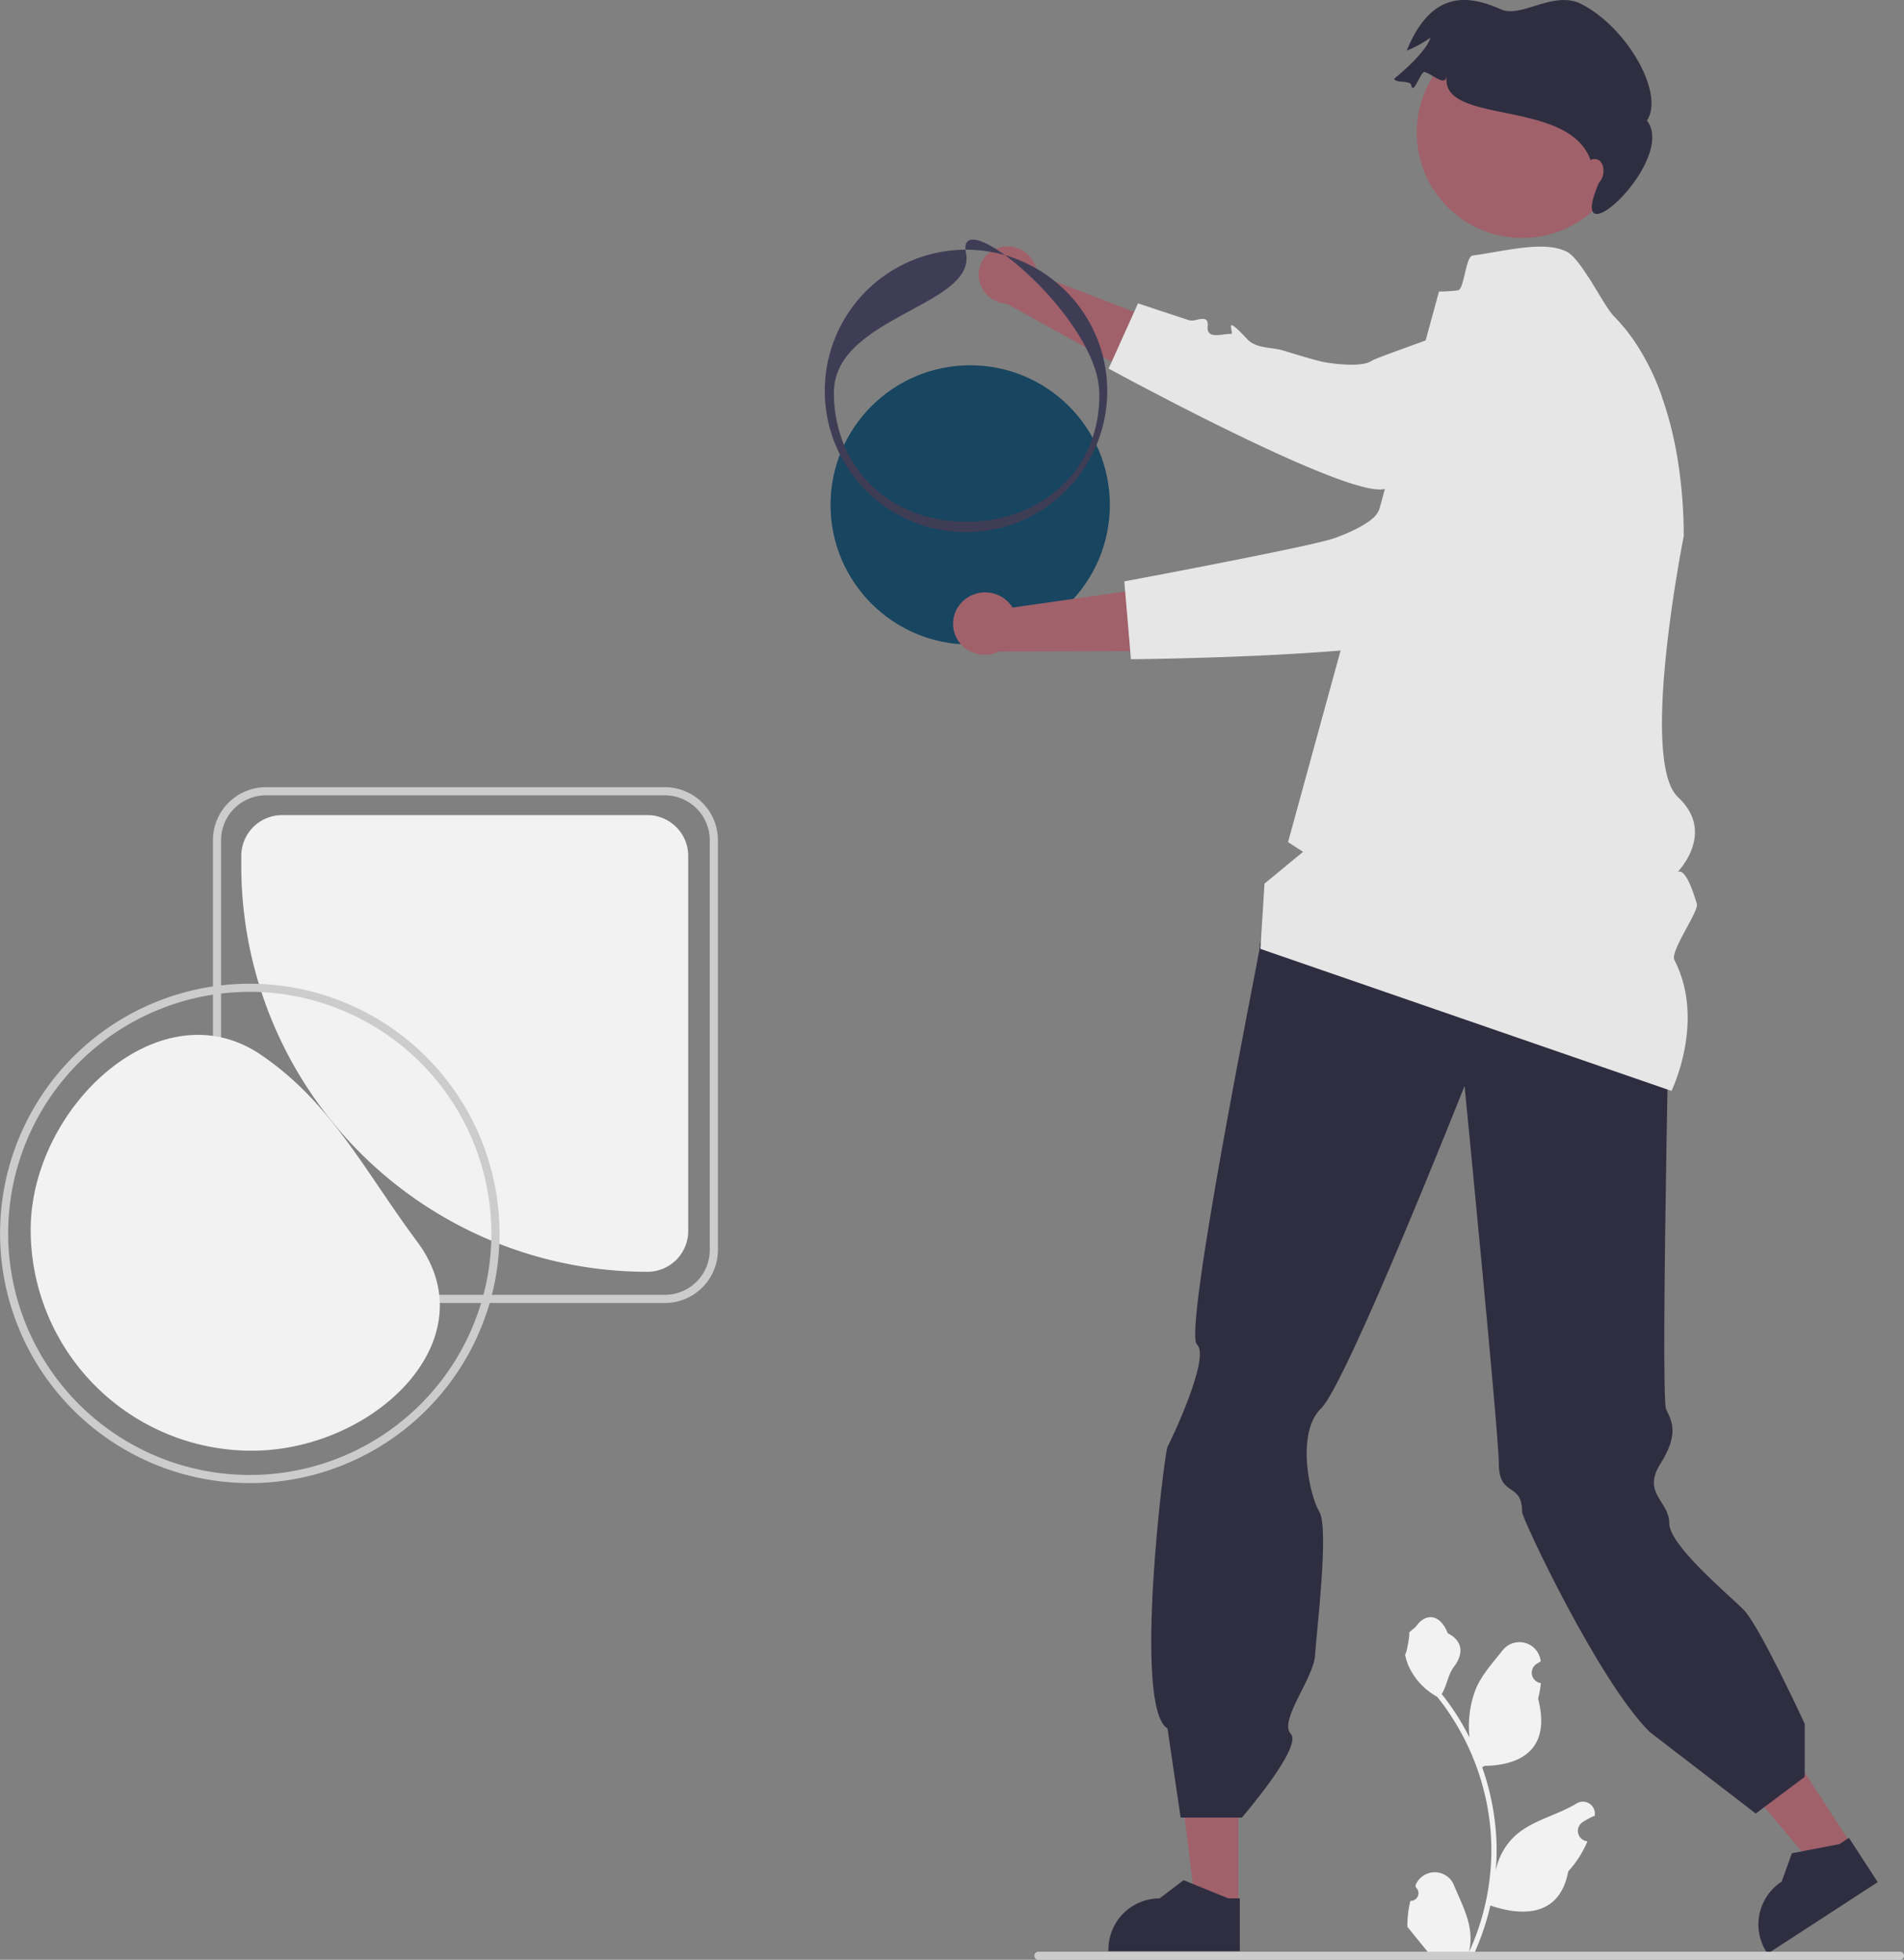 <svg xmlns="http://www.w3.org/2000/svg" width="559.759" height="576.274" viewBox="0 0 559.759 576.274" xmlns:xlink="http://www.w3.org/1999/xlink" role="img" artist="Katerina Limpitsouni" source="https://undraw.co/"><rect x="0" y="0" width="559.759" height="576.274" fill="#808080" stroke="none"/><path d="M734.761,720.804a2.269,2.269,0,0,0,1.645-3.933l-.155-.618q.031-.074.062-.148a6.094,6.094,0,0,1,11.241.042c1.839,4.428,4.179,8.864,4.756,13.546a18.029,18.029,0,0,1-.316,6.2,72.282,72.282,0,0,0,6.575-30.021,69.766,69.766,0,0,0-.433-7.783q-.358-3.178-.995-6.31a73.119,73.119,0,0,0-14.5-30.99,19.459,19.459,0,0,1-8.093-8.397,14.843,14.843,0,0,1-1.35-4.056c.394.052,1.486-5.949,1.188-6.317.549-.833,1.532-1.247,2.131-2.06,2.982-4.043,7.091-3.337,9.236,2.157,4.582,2.313,4.627,6.148,1.815,9.837-1.789,2.347-2.035,5.522-3.604,8.035.162.207.329.407.491.614a73.591,73.591,0,0,1,7.681,12.169,30.592,30.592,0,0,1,1.826-14.21c1.748-4.217,5.025-7.769,7.91-11.415a6.279,6.279,0,0,1,11.184,3.083q.009.081.017.161-.643.363-1.259.77a3.078,3.078,0,0,0,1.241,5.602l.063.01a30.628,30.628,0,0,1-.807,4.579c3.702,14.316-4.29,19.53-15.701,19.764-.252.129-.497.258-.749.381a75.115,75.115,0,0,1,4.043,19.028,71.243,71.243,0,0,1-.052,11.503l.019-.136A18.826,18.826,0,0,1,766.299,701.021c4.946-4.063,11.933-5.559,17.268-8.824a3.533,3.533,0,0,1,5.411,3.437l-.022.143a20.677,20.677,0,0,0-2.319,1.117q-.643.363-1.259.77a3.078,3.078,0,0,0,1.241,5.602l.063.01c.045.006.084.013.129.019a30.654,30.654,0,0,1-5.639,8.829c-2.315,12.497-12.256,13.683-22.89,10.044H758.277a75.093,75.093,0,0,1-5.044,14.726H735.212c-.065-.2-.123-.407-.181-.607a20.474,20.474,0,0,0,4.986-.297c-1.337-1.641-2.674-3.294-4.011-4.935a1.121,1.121,0,0,1-.084-.097c-.678-.84-1.363-1.673-2.041-2.512l-0-.001a29.991,29.991,0,0,1,.879-7.64Z" transform="translate(-320.12 -161.863)" fill="#f2f2f2"/><path d="M82.935,239.681H190.331a12,12,0,0,1,12,12V361.965a12,12,0,0,1-12,12h-0A119.395,119.395,0,0,1,70.935,254.569V251.681a12,12,0,0,1,12-12Z" fill="#f2f2f2"/><path d="M515.59,393.336h-117.28a15.601,15.601,0,0,0-15.59,15.58v120.5a15.609,15.609,0,0,0,15.59,15.59h117.28a15.609,15.609,0,0,0,15.59-15.59v-120.5A15.601,15.601,0,0,0,515.59,393.336Zm13.19,136.08a13.209,13.209,0,0,1-13.19,13.19h-117.28a13.202,13.202,0,0,1-13.19-13.19v-120.5a13.202,13.202,0,0,1,13.19-13.19h117.28a13.209,13.209,0,0,1,13.19,13.19Z" transform="translate(-320.12 -161.863)" fill="#ccc"/><polygon points="544.52 542.689 533.99 549.536 502.568 512.177 518.11 502.071 544.52 542.689" fill="#a0616a"/><path d="M872.155,715.296,839.773,736.352l-.266-.409a15.035,15.035,0,0,1,4.408-20.8l.001-.001,2.997-8.334,13.954-2.688,2.827-1.838Z" transform="translate(-320.12 -161.863)" fill="#2f2e41"/><polygon points="364.054 560.63 351.493 560.629 345.518 512.18 364.057 512.181 364.054 560.63" fill="#a0616a"/><path d="M684.617,735.597l-38.626-.001v-.488A15.035,15.035,0,0,1,661.025,720.073h.001l7.056-5.353,13.164,5.354,3.372 0Z" transform="translate(-320.12 -161.863)" fill="#2f2e41"/><path d="M814.191,423.53,701.553,426.007l-11.165,13.956s.966-4.92.106.484S667.905,553.605,672.013,557.219s-7.789,28.565-8.663,30.087-10.291,76.628,0,82.804l3.866,26.216h17.988s18.02-20.853,14.393-24.633,6.745-16.35,7.142-23.091,4.183-37.313,1.249-42.215-6.9-23.298.543-30.43,42.158-94.772,42.158-94.772,10.088,102.744,10.064,110.811c-.031,10.492,6.859,5.299,6.859,14.51,0,1.861,22.434,49.688,37.511,64.637l31.179,23.984,14.39-10.793V668.744s-13.336-28.925-17.988-33.577-21.829-18.892-21.829-25.405-8.086-8.782-2.647-17.417,3.578-12.356,1.717-16.078,1.668-156.206,1.668-156.206Z" transform="translate(-320.12 -161.863)" fill="#2f2e41"/><path d="M614.715,234.475a8.705,8.705,0,0,1,10.104,6.733,8.351,8.351,0,0,1,.155,1.372l55.45,21.278L668.983,280.445l-52.897-29.271a8.681,8.681,0,0,1-8.08-6.858,8.308,8.308,0,0,1,6.484-9.798Q614.602,234.495,614.715,234.475Z" transform="translate(-320.12 -161.863)" fill="#a0616a"/><path d="M646.044,270.236s13.457,7.347,29.499,15.367c1.112.55,2.227,1.109,3.37,1.667,9.721,4.796,20.086,9.673,28.817,13.202,9.316,3.784,16.784,6.053,19.647,5.111a2.184,2.184,0,0,0,.67-.334c7.498-5.68,1.665-.071,7.193,3.742,5.548,3.815,2.581-2.793,9.211-9.841,6.614-7.042,3.785-1.436,9.387,3.72,1.745,1.619,10.411-2.066,21.478-7.882-2.809-11.571-4.456-21.844-4.456-21.844a100.634,100.634,0,0,0-9.382-19.03c-20.384,7.164-37.206,13.182-37.962,13.766-1.958,1.494-7.34,1.557-13.688.545-.905-.146-2.68-.6-5.061-1.284-2.103-.598-4.657-1.368-7.503-2.237-3.207-1-7.841-.477-10.466-3.318-7.601-8.192-3.545-1.479-4.783-1.529-1.412-.061-3.644.542-5.181.273a1.78,1.78,0,0,1-1.654-1.474,3.602,3.602,0,0,1-.021-1.022c.291-2.726-1.536-2.302-3.269-1.931a4.553,4.553,0,0,1-2.147.146c-8.557-2.809-15.058-4.994-15.058-4.994l-1.114,2.493-.005.011-6.615,14.688Z" transform="translate(-320.12 -161.863)" fill="#e6e6e6"/><path d="M812.382,444.162c9.24,17.89-.86,38.47-.86,38.47l-120.85-41.76,1.2-19.18,11.34-9.35-4.41-2.86.07-.28,8.07-29.44,5.4-19.69,1.9-6.92,3-10.96,4.87-17.76,3.44-12.53,4.49-16.39,4.04-14.78.74-2.68,1.8-6.57.79-2.9,1.59-5.76,4.17-15.23a51.258,51.258,0,0,0,5.55-.35c1.86-.19,2.28-9.95,4.31-10.229,10.07-1.4,20.91-4.41,27.58-1.2,2.02.97,4.36,4.21,6.64,7.82,2.81,4.44,5.52,9.42,7.43,11.36a53.214,53.214,0,0,1,6.58,8.25.779.779,0,0,1,.1.15,71.974,71.974,0,0,1,7.29,15.04,98.604,98.604,0,0,1,3.55,12.53q.99,4.56,1.61,9.2a141.921,141.921,0,0,1,1.31,19.38s-2.76,13.81-4.65,29.82c-1.4,11.81-2.33,24.81-1.32,34.36.6,5.8,1.92,10.32,4.28,12.53,10.29,9.62,1.78,19.97-.13,22.05.77-.5,2.81-.51,5.68,9.38C819.612,429.832,811.042,441.582,812.382,444.162Z" transform="translate(-320.12 -161.863)" fill="#e6e6e6"/><circle cx="447.519" cy="38.976" r="31.009" fill="#a0616a"/><path d="M788.3,223.956c-.52-1.21-.07-3.84,1.9-8.36,2.34-2.3,1.64-8.03-2.36-6.79l.01.46c-6.22-18.81-44.85-10.266-42.37-25.25-.47,3.39-3.43.17-6.48-.97-1.2-.44-3.36,7.07-3.96,3.9-.3-1.61-4.83-.546-5.04-1.946,3.03-2.41,9.59-8.334,10.66-12.054a34.738,34.738,0,0,1-7,3.83c7.372-18.019,18.214-16.378,27.8-12.14,5.95,2.63,15.45-5.73,23.54-1.59,13.4,6.84,24.56,26.19,19.32,34.27C811.67,206.966,790.57,229.316,788.3,223.956Z" transform="translate(-320.12 -161.863)" fill="#2f2e41"/><path d="M442.788,526.997c21.418,28.792-12.786,61.44-48.671,61.44A64.976,64.976,0,0,1,329.141,523.461c0-35.885,37.96-71.625,67.647-51.464C417.575,486.113,427.044,505.832,442.788,526.997Z" transform="translate(-320.12 -161.863)" fill="#f2f2f2"/><path d="M396.25,451.166c-.89-.03-1.79-.05-2.7-.05a71.201,71.201,0,0,0-8.43.49c-.81.08-1.61.19-2.4.31a73.427,73.427,0,1,0,81.36,93.09c.23-.8.45-1.6.65-2.4a72.456,72.456,0,0,0,2.18-15.05c.05-1,.07-2,.07-3.01A73.521,73.521,0,0,0,396.25,451.166Zm66,91.44c-.21.81-.44,1.61-.68,2.4a71.032,71.032,0,1,1-78.85-90.67c.8-.12,1.6-.23,2.4-.32a71.084,71.084,0,0,1,8.43-.5c1.17,0,2.33.03,3.48.08a71.126,71.126,0,0,1,67.55,70.95c0,.69-.01,1.37-.03,2.05A70.927,70.927,0,0,1,462.25,542.606Z" transform="translate(-320.12 -161.863)" fill="#ccc"/><path d="M624.21,736.947a1.186,1.186,0,0,0,1.19,1.19h253.29a1.19,1.19,0,0,0,0-2.38h-253.29A1.187,1.187,0,0,0,624.21,736.947Z" transform="translate(-320.12 -161.863)" fill="#ccc"/><circle cx="285.229" cy="148.467" r="41.057" fill="#184560"/><path d="M612.84,235.036c-5.41-3.39-9.25-3.93-8.88.25h.14a40.793,40.793,0,0,1,7.21.63,40.118,40.118,0,0,1,4.27.98C614.63,236.216,613.72,235.586,612.84,235.036Zm31.59,31.82a41.541,41.541,0,0,0-14.12-22.23,40.148,40.148,0,0,0-5.61-3.86,40.942,40.942,0,0,0-9.12-3.87c8.05,5.87,18.26,16.55,23.76,27.15,2.37,4.55,3.87,9.09,3.95,13.23a38.777,38.777,0,0,1-1.96,13.26c-5.07,15.04-19.42,24.74-37.04,24.74-16.76,0-30.3-8.77-36.03-22.58a40.016,40.016,0,0,1-2.97-15.42c0-22.38,41.96-25.45,38.81-41.02a7.555,7.555,0,0,1-.14-.97,41.521,41.521,0,1,0,40.47,31.57Z" transform="translate(-320.12 -161.863)" fill="#3f3d56"/><path d="M603.681,338.227a9.51,9.51,0,0,1,13.222,1.058,9.122,9.122,0,0,1,.877,1.227l64.234-9.152-2.107,21.912-66.044.165a9.484,9.484,0,0,1-11.357-2.253,9.076,9.076,0,0,1,.983-12.797Q603.585,338.306,603.681,338.227Z" transform="translate(-320.12 -161.863)" fill="#a0616a"/><path d="M808.652,278.432c-13.92,24.18-31.21,52.28-35.85,51.16-8.08-1.94-8.35-8.8-10.92,1.44-2.58,10.25,3.75,14.97-3.55,14.29-7.31-.71-4.73-9.16-8.87.24-.64,1.46-3.39,2.71-7.59,3.77-6.54,1.67-16.59,2.9-27.63,3.82-6.9.56-14.18,1.01-21.23,1.36-21.27,1.04-40.41,1.2-40.41,1.2l-.2-2.37-1.49-17.55-.26-2.97s15.38-2.87,30.87-5.94c13.89-2.75,27.88-5.65,30.99-6.8,6.6-2.4,11.7-5.32,12.77-7.78a2.718,2.718,0,0,1,.27-.4c.92-1.24,4.14-5.01,8.83-10.39,12.24-14.04,34.46-39.04,51.86-58.55.34.22.67.44,1.01.67,2.81,4.44,5.52,9.42,7.43,11.36a53.214,53.214,0,0,1,6.58,8.25.779.779,0,0,1,.1.15A71.974,71.974,0,0,1,808.652,278.432Z" transform="translate(-320.12 -161.863)" fill="#e6e6e6"/></svg>
